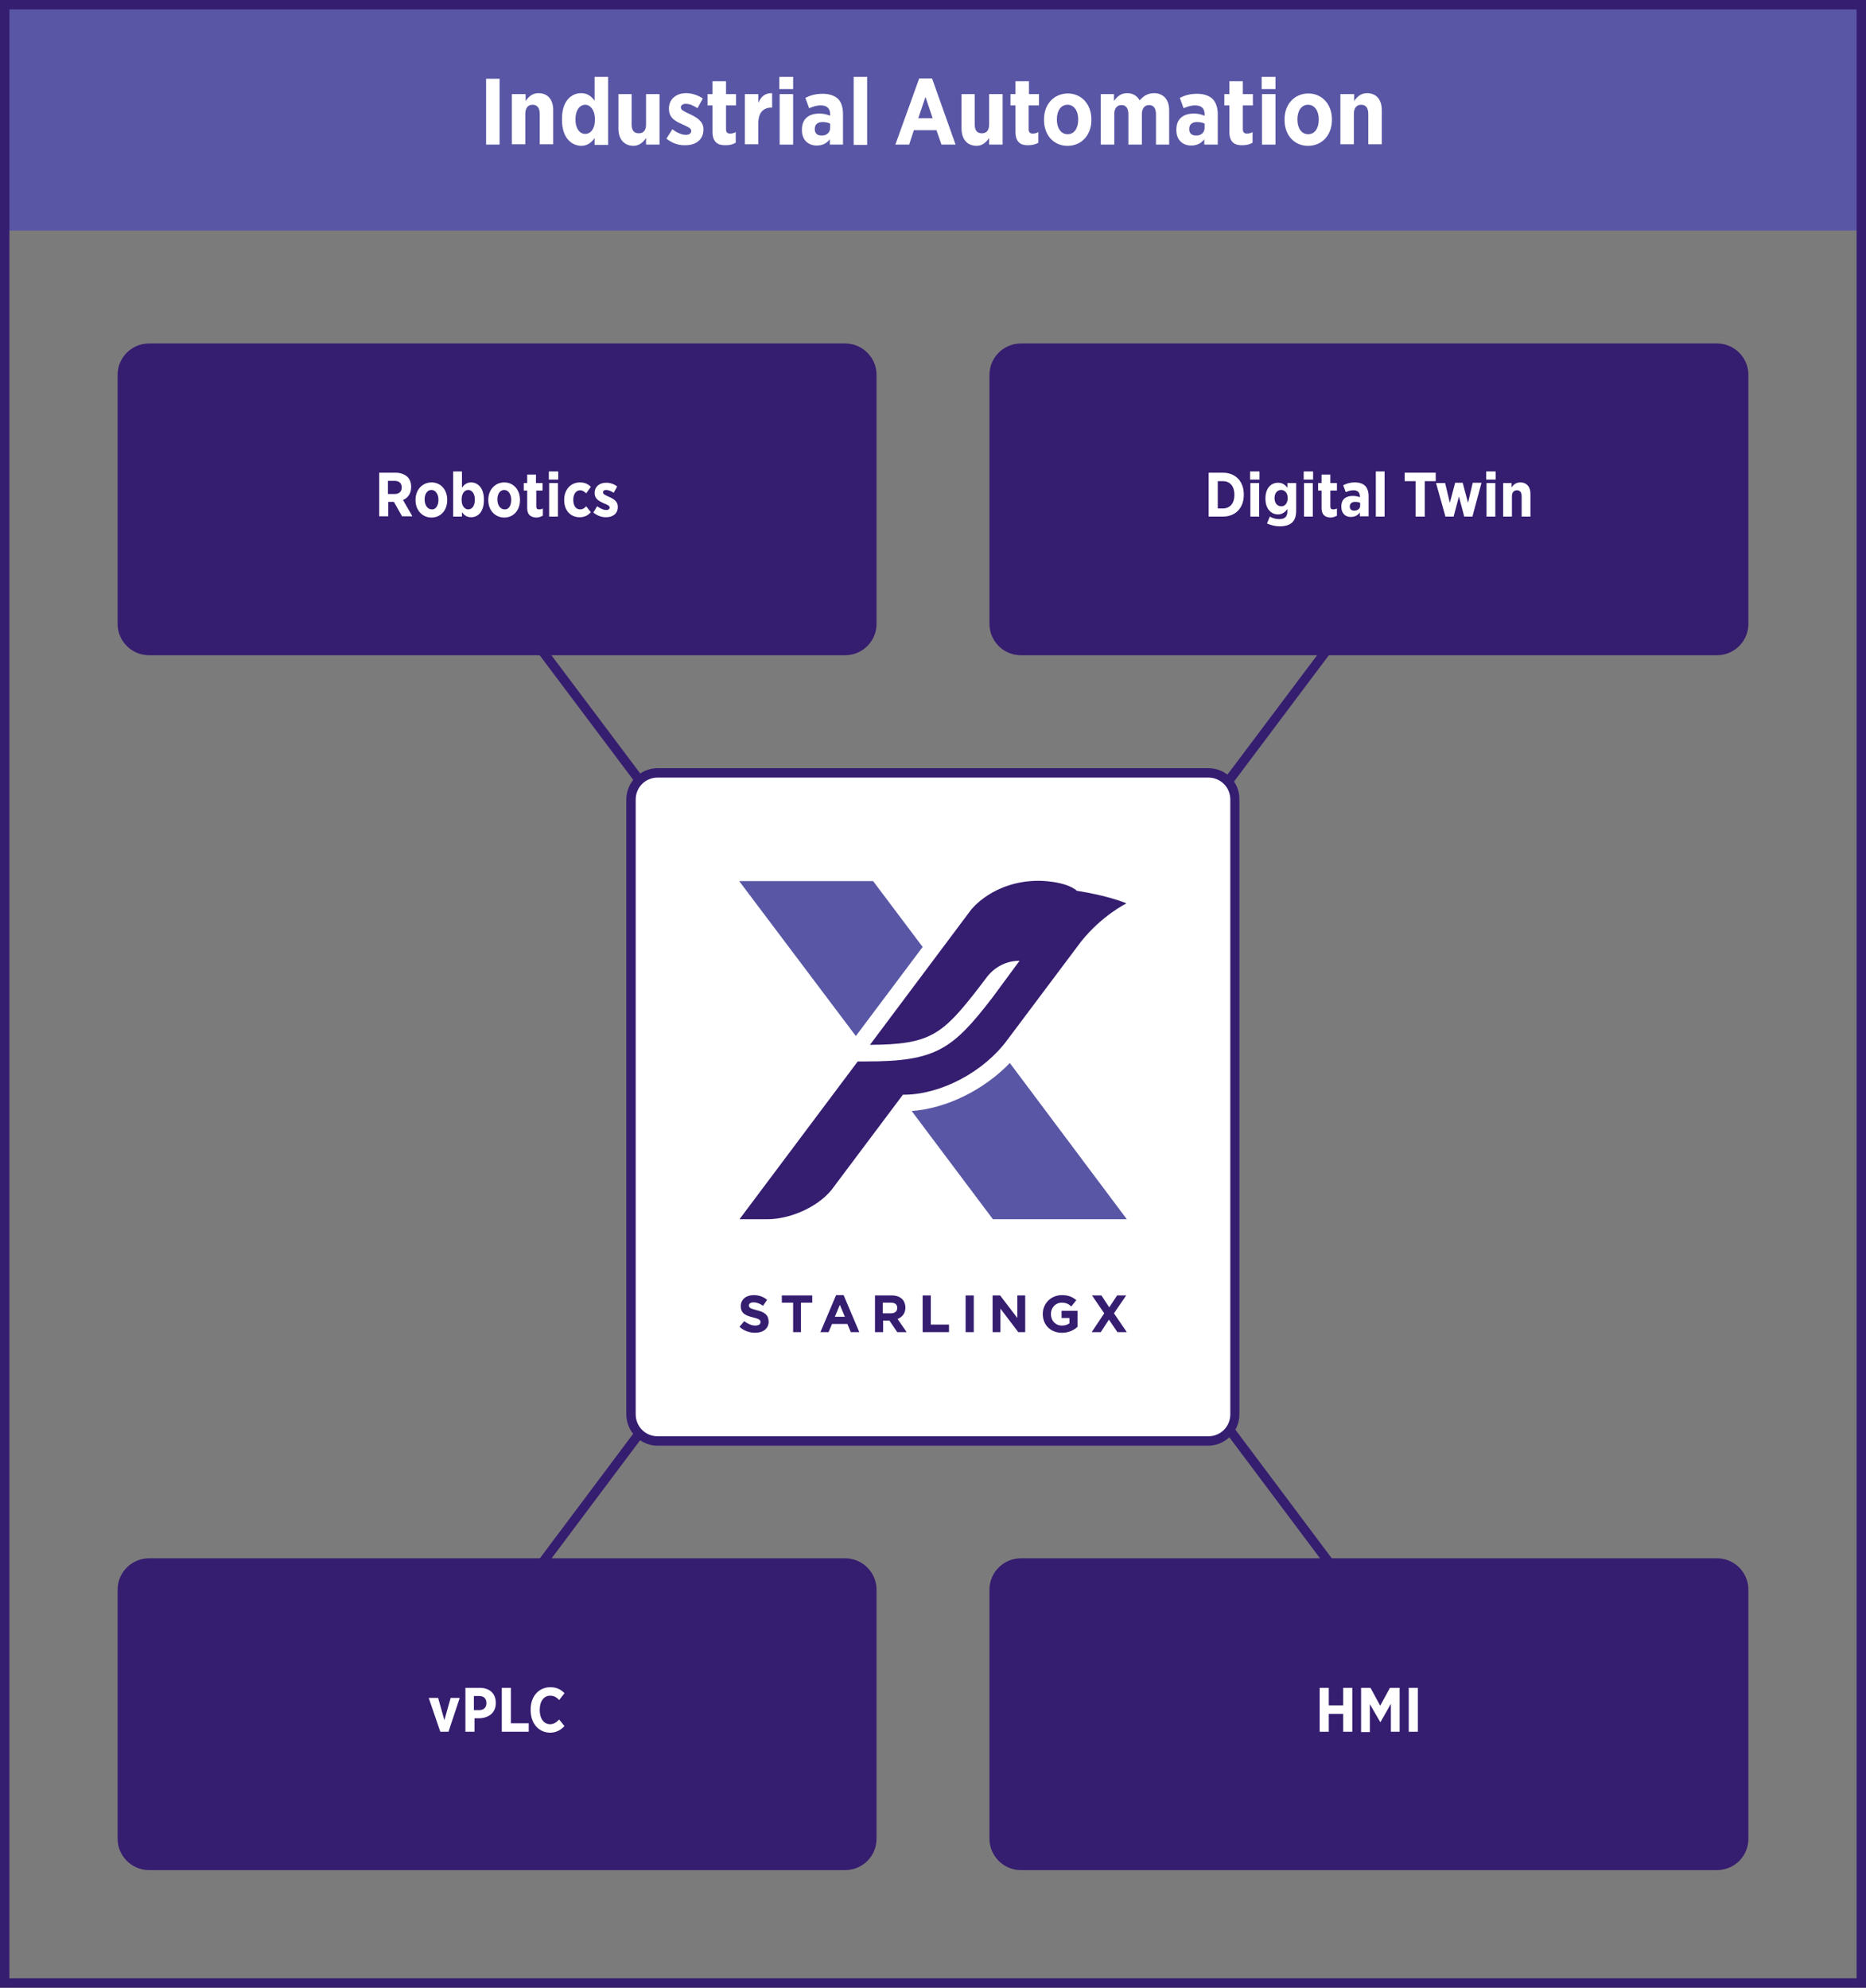 <?xml version="1.0" encoding="utf-8"?>
<!-- Generator: Adobe Illustrator 22.1.0, SVG Export Plug-In . SVG Version: 6.00 Build 0)  -->
<svg version="1.1" id="Layer_1" xmlns="http://www.w3.org/2000/svg" xmlns:xlink="http://www.w3.org/1999/xlink" x="0px" y="0px"
	 viewBox="0 0 595 633.7" style="enable-background:new 0 0 595 633.7;" xml:space="preserve">
<rect x="0" y="0" width="595" height="633.7" fill="#808080" stroke="none"/>
<style type="text/css">
	.st0{clip-path:url(#SVGID_2_);}
	.st1{opacity:5.000310e-02;clip-path:url(#SVGID_4_);}
	.st2{clip-path:url(#SVGID_6_);fill:#231F20;}
	.st3{clip-path:url(#SVGID_2_);fill:#5956A5;}
	.st4{fill:#FFFFFF;}
	.st5{clip-path:url(#SVGID_8_);fill:none;stroke:#351D70;stroke-width:3;stroke-miterlimit:10;}
	.st6{clip-path:url(#SVGID_8_);fill:#FFFFFF;}
	.st7{clip-path:url(#SVGID_8_);fill:#351D70;}
	.st8{clip-path:url(#SVGID_8_);fill:#5956A5;}
	.st9{clip-path:url(#SVGID_8_);}
	.st10{clip-path:url(#SVGID_10_);fill:#351D70;}
	.st11{clip-path:url(#SVGID_10_);}
	.st12{clip-path:url(#SVGID_12_);fill:#351D70;}
	.st13{clip-path:url(#SVGID_12_);}
	.st14{clip-path:url(#SVGID_14_);fill:#351D70;}
	.st15{clip-path:url(#SVGID_14_);}
	.st16{clip-path:url(#SVGID_16_);fill:#FFFFFF;}
	.st17{clip-path:url(#SVGID_16_);fill:none;stroke:#351D70;stroke-width:3;stroke-miterlimit:10;}
</style>
<g>
	<defs>
		<rect id="SVGID_1_" width="595" height="633.7"/>
	</defs>
	<clipPath id="SVGID_2_">
		<use xlink:href="#SVGID_1_"  style="overflow:visible;"/>
	</clipPath>
	<g class="st0">
		<defs>
			<rect id="SVGID_3_" width="595" height="633.7"/>
		</defs>
		<clipPath id="SVGID_4_">
			<use xlink:href="#SVGID_3_"  style="overflow:visible;"/>
		</clipPath>
		<g class="st1">
			<g>
				<defs>
					<rect id="SVGID_5_" x="1.5" y="1.5" width="592" height="630.7"/>
				</defs>
				<clipPath id="SVGID_6_">
					<use xlink:href="#SVGID_5_"  style="overflow:visible;"/>
				</clipPath>
				<rect x="1.5" y="1.5" class="st2" width="592" height="630.7"/>
			</g>
		</g>
	</g>
	<rect x="1.5" y="1.5" class="st3" width="592" height="72"/>
	<g class="st0">
		<path class="st4" d="M155,25.1h4.3v21H155V25.1z"/>
		<path class="st4" d="M163.3,30h4.3v2.2c0.9-1.3,2.1-2.5,4.1-2.5c3,0,4.7,2.1,4.7,5.4v10.9h-4.3v-9.7c0-1.9-0.8-2.9-2.3-2.9
			c-1.4,0-2.3,1-2.3,2.9v9.7h-4.3V30z"/>
		<path class="st4" d="M179.2,38.3v-0.5c0-5.5,2.9-8.1,6.1-8.1c2.2,0,3.4,1.2,4.3,2.4v-7.6h4.3v21.7h-4.3v-2.2
			c-0.9,1.3-2.2,2.5-4.3,2.5C182.1,46.4,179.2,43.8,179.2,38.3z M189.7,38.2v-0.3c0-2.7-1.4-4.5-3.1-4.5s-3.1,1.7-3.1,4.5v0.3
			c0,2.7,1.3,4.5,3.1,4.5S189.7,41,189.7,38.2z"/>
		<path class="st4" d="M197.2,41V30h4.2v9.7c0,1.9,0.8,2.8,2.3,2.8s2.3-1,2.3-2.8V30h4.3v16.1h-4.3V44c-0.9,1.3-2.1,2.5-4.1,2.5
			C198.9,46.4,197.2,44.3,197.2,41z"/>
		<path class="st4" d="M212.5,44.2l1.9-3c1.4,1.1,3,1.8,4.3,1.8c1.2,0,1.7-0.6,1.7-1.2v-0.1c0-0.9-1.2-1.3-2.9-2.1
			c-2.3-1-4.2-2.1-4.2-4.9v-0.1c0-3.1,2.4-4.9,5.5-4.9c1.7,0,3.7,0.6,5.3,1.7l-1.7,3.1c-1.2-0.8-2.5-1.4-3.7-1.4
			c-1,0-1.6,0.5-1.6,1.1v0.1c0,0.8,1.2,1.3,2.9,2.1c2.3,1.1,4.3,2.3,4.3,4.8v0.1c0,3.3-2.5,5-5.7,5
			C216.7,46.4,214.5,45.8,212.5,44.2z"/>
		<path class="st4" d="M227.2,42.1v-8.5h-1.6V30h1.6v-4.1h4.3V30h3.2v3.6h-3.2v7.6c0,0.9,0.4,1.4,1.3,1.4c0.7,0,1.3-0.2,1.8-0.5v3.4
			c-0.8,0.5-1.9,0.8-3.1,0.8C229,46.4,227.2,45.4,227.2,42.1z"/>
		<path class="st4" d="M237.5,30h4.3v2.8c0.8-1.9,2.1-3.2,4.4-3.1v4.6h-0.2c-2.6,0-4.2,1.6-4.2,5v6.7h-4.3V30z"/>
		<path class="st4" d="M248.5,24.5h4.4v3.9h-4.4V24.5z M248.6,30h4.3v16.1h-4.3V30z"/>
		<path class="st4" d="M255.7,41.5v-0.2c0-3.5,2.3-5.1,5.6-5.1c1.3,0,2.4,0.3,3.4,0.7v-0.5c0-1.9-1.1-2.8-3-2.8
			c-1.5,0-2.7,0.5-3.7,0.9l-1.2-3.3c1.6-0.8,3.2-1.3,5.5-1.3c2.2,0,3.8,0.6,4.9,1.6c1.1,1.1,1.6,2.8,1.6,4.9v9.7h-4.2v-1.7
			c-1,1.3-2.3,2-4.2,2C257.8,46.4,255.7,44.7,255.7,41.5z M264.7,40.8v-1.4c-0.6-0.3-1.5-0.5-2.4-0.5c-1.6,0-2.5,0.8-2.5,2.2v0.1
			c0,1.3,0.8,2,2.1,2C263.5,43.3,264.7,42.3,264.7,40.8z"/>
		<path class="st4" d="M272.2,24.5h4.3v21.7h-4.3V24.5z"/>
		<path class="st4" d="M293.1,25h4.1l7.5,21.1h-4.5l-1.6-4.6h-7.2l-1.5,4.6h-4.4L293.1,25z M297.4,37.7l-2.3-6.8l-2.3,6.8H297.4z"/>
		<path class="st4" d="M306.6,41V30h4.2v9.7c0,1.9,0.8,2.8,2.3,2.8s2.3-1,2.3-2.8V30h4.3v16.1h-4.3V44c-0.9,1.3-2.1,2.5-4.1,2.5
			C308.3,46.4,306.6,44.3,306.6,41z"/>
		<path class="st4" d="M323.8,42.1v-8.5h-1.6V30h1.6v-4.1h4.3V30h3.2v3.6H328v7.6c0,0.9,0.4,1.4,1.3,1.4c0.7,0,1.3-0.2,1.8-0.5v3.4
			c-0.8,0.5-1.9,0.8-3.2,0.8C325.6,46.4,323.8,45.4,323.8,42.1z"/>
		<path class="st4" d="M332.9,38.3V38c0-4.8,3.2-8.2,7.6-8.2c4.3,0,7.5,3.4,7.5,8.2v0.3c0,4.8-3.2,8.2-7.6,8.2
			S332.9,43.1,332.9,38.3z M343.8,38.2V38c0-2.6-1.3-4.6-3.4-4.6c-2.1,0-3.4,1.9-3.4,4.6v0.2c0,2.6,1.3,4.6,3.4,4.6
			C342.6,42.8,343.8,40.8,343.8,38.2z"/>
		<path class="st4" d="M350.9,30h4.3v2.2c1-1.4,2.2-2.5,4.2-2.5c1.9,0,3.2,0.9,4,2.3c1.2-1.4,2.6-2.3,4.6-2.3c2.8,0,4.8,1.9,4.8,5.4
			v11h-4.2v-9.7c0-1.9-0.8-2.9-2.2-2.9s-2.3,1-2.3,2.9v9.7h-4.3v-9.7c0-1.9-0.8-2.9-2.2-2.9c-1.4,0-2.3,1-2.3,2.9v9.7h-4.3V30z"/>
		<path class="st4" d="M375.1,41.5v-0.2c0-3.5,2.3-5.1,5.6-5.1c1.3,0,2.4,0.3,3.4,0.7v-0.5c0-1.9-1.1-2.8-3-2.8
			c-1.5,0-2.7,0.5-3.7,0.9l-1.2-3.3c1.6-0.8,3.2-1.3,5.5-1.3c2.2,0,3.8,0.6,4.9,1.6c1.1,1.1,1.7,2.8,1.7,4.9v9.7H384v-1.7
			c-1,1.3-2.3,2-4.2,2C377.2,46.4,375.1,44.7,375.1,41.5z M384.1,40.8v-1.4c-0.6-0.3-1.5-0.5-2.4-0.5c-1.6,0-2.5,0.8-2.5,2.2v0.1
			c0,1.3,0.8,2,2.1,2C382.9,43.3,384.1,42.3,384.1,40.8z"/>
		<path class="st4" d="M392,42.1v-8.5h-1.6V30h1.6v-4.1h4.3V30h3.2v3.6h-3.2v7.6c0,0.9,0.4,1.4,1.3,1.4c0.7,0,1.3-0.2,1.8-0.5v3.4
			c-0.8,0.5-1.9,0.8-3.2,0.8C393.8,46.4,392,45.4,392,42.1z"/>
		<path class="st4" d="M402.3,24.5h4.4v3.9h-4.4V24.5z M402.4,30h4.3v16.1h-4.3V30z"/>
		<path class="st4" d="M409.6,38.3V38c0-4.8,3.2-8.2,7.6-8.2c4.3,0,7.5,3.4,7.5,8.2v0.3c0,4.8-3.2,8.2-7.6,8.2
			S409.6,43.1,409.6,38.3z M420.5,38.2V38c0-2.6-1.3-4.6-3.4-4.6c-2.1,0-3.4,1.9-3.4,4.6v0.2c0,2.6,1.3,4.6,3.4,4.6
			C419.3,42.8,420.5,40.8,420.5,38.2z"/>
		<path class="st4" d="M427.5,30h4.3v2.2c0.9-1.3,2.1-2.5,4.1-2.5c3,0,4.7,2.1,4.7,5.4v10.9h-4.3v-9.7c0-1.9-0.8-2.9-2.3-2.9
			c-1.4,0-2.3,1-2.3,2.9v9.7h-4.3V30z"/>
	</g>
	<g class="st0">
		<defs>
			<rect id="SVGID_7_" width="595" height="633.7"/>
		</defs>
		<clipPath id="SVGID_8_">
			<use xlink:href="#SVGID_7_"  style="overflow:visible;"/>
		</clipPath>
		<rect x="1.5" y="1.5" class="st5" width="592" height="630.7"/>
		<path class="st6" d="M209.7,459.4c-4.7,0-8.5-3.8-8.5-8.5v-196c0-4.7,3.8-8.5,8.5-8.5h175.5c4.7,0,8.5,3.8,8.5,8.5v196
			c0,4.7-3.8,8.5-8.5,8.5H209.7z"/>
		<path class="st7" d="M385.3,247.9c3.9,0,7,3.1,7,7v196c0,3.9-3.1,7-7,7H209.7c-3.9,0-7-3.1-7-7v-196c0-3.9,3.1-7,7-7H385.3
			 M385.3,244.9H209.7c-5.5,0-10,4.5-10,10v196c0,5.5,4.5,10,10,10h175.5c5.5,0,10-4.5,10-10v-196
			C395.3,249.3,390.8,244.9,385.3,244.9"/>
		<path class="st7" d="M241.3,417.7c-2-0.5-2.5-0.8-2.5-1.5v0c0-0.6,0.5-1,1.5-1c1,0,2,0.4,3,1.1l1.3-1.9c-1.2-1-2.6-1.5-4.3-1.5
			c-2.4,0-4.1,1.4-4.1,3.5v0c0,2.3,1.5,3,3.9,3.6c2,0.5,2.4,0.8,2.4,1.5v0c0,0.7-0.6,1.1-1.7,1.1c-1.3,0-2.4-0.6-3.5-1.4l-1.5,1.8
			c1.4,1.3,3.2,1.9,5,1.9c2.5,0,4.3-1.3,4.3-3.6v0C245,419.1,243.7,418.3,241.3,417.7"/>
		<polygon class="st7" points="249.3,415.3 252.9,415.3 252.9,424.7 255.4,424.7 255.4,415.3 259,415.3 259,413 249.3,413 		"/>
		<path class="st7" d="M266.6,412.9l-5,11.8h2.6l1.1-2.6h4.9l1.1,2.6h2.7l-5-11.8H266.6z M266.2,419.8l1.6-3.8l1.6,3.8H266.2z"/>
		<path class="st7" d="M288.7,416.9L288.7,416.9c0-1.1-0.4-2.1-1-2.7c-0.8-0.8-1.9-1.2-3.4-1.2H279v11.7h2.6v-3.7h2l2.5,3.7h3
			l-2.9-4.2C287.7,419.9,288.7,418.7,288.7,416.9 M286.1,417c0,1-0.7,1.7-2,1.7h-2.6v-3.4h2.6C285.4,415.3,286.1,415.9,286.1,417
			L286.1,417z"/>
		<polygon class="st7" points="296.8,413 294.2,413 294.2,424.7 302.6,424.7 302.6,422.3 296.8,422.3 		"/>
		<rect x="307.9" y="413" class="st7" width="2.6" height="11.7"/>
		<polygon class="st7" points="324.4,420.2 318.9,413 316.5,413 316.5,424.7 319,424.7 319,417.2 324.7,424.7 326.9,424.7 
			326.9,413 324.4,413 		"/>
		<path class="st7" d="M338.4,420.2h2.6v1.7c-0.7,0.5-1.5,0.7-2.4,0.7c-2.1,0-3.5-1.6-3.5-3.7v0c0-2,1.5-3.6,3.4-3.6
			c1.4,0,2.2,0.4,3.1,1.2l1.6-2c-1.2-1-2.5-1.6-4.6-1.6c-3.5,0-6.1,2.7-6.1,6v0c0,3.5,2.5,6,6.1,6c2.1,0,3.8-0.8,5-1.9v-5.1h-5.1
			V420.2z"/>
		<polygon class="st7" points="359.1,413 356.2,413 353.7,416.8 351.2,413 348.2,413 352.1,418.7 348.1,424.7 351,424.7 
			353.6,420.7 356.3,424.7 359.3,424.7 355.2,418.7 		"/>
		<polygon class="st8" points="294.2,301.9 278.4,280.9 235.7,280.9 272.9,330.3 		"/>
		<path class="st8" d="M290.7,354.2l25.9,34.5h42.7l-37.3-49.8C313.7,347.5,301.8,353.4,290.7,354.2"/>
		<path class="st7" d="M265.1,379.4l22.8-30.4c0.1,0,0.2,0,0.3,0c11.8,0,25.6-7.3,33.1-17.6l23.4-31.2c6.7-8.4,14.5-12.2,14.5-12.2
			c-6.3-2.6-15.8-4-15.8-4c-3.7-3.2-12.1-3.2-12.1-3.2c-14.7,0-21.7,9.3-21.7,9.3l-32.2,43c19.2-0.1,23-3.1,34.7-18.2l2.5-3.3
			c2.5-3.3,6.3-5.3,10.5-5.3l-8.7,11.8c-12.7,16.5-18,20.3-40.2,20.3c-0.9,0-1.8,0-2.7,0l-37.7,50.3h9.2
			C252,388.6,260.6,384.9,265.1,379.4"/>
		<path class="st7" d="M269.5,208.9h-222c-5.5,0-10-4.5-10-10v-79.4c0-5.5,4.5-10,10-10h222c5.5,0,10,4.5,10,10v79.4
			C279.5,204.4,275,208.9,269.5,208.9"/>
		<g class="st9">
			<path class="st4" d="M120.8,150.7h5.3c1.6,0,2.9,0.5,3.8,1.3c0.8,0.8,1.2,1.9,1.2,3.2v0.1c0,2.1-1.1,3.5-2.6,4.1l3,5.2h-3.3
				l-2.6-4.6h-1.8v4.6h-2.9V150.7z M125.8,157.5c1.5,0,2.3-0.8,2.3-2.1v0c0-1.4-0.9-2.1-2.3-2.1h-2.1v4.2H125.8z"/>
			<path class="st4" d="M132.5,159.5v-0.2c0-3.2,2.2-5.5,5.1-5.5s5,2.3,5,5.5v0.2c0,3.2-2.1,5.5-5,5.5S132.5,162.7,132.5,159.5z
				 M139.8,159.4v-0.1c0-1.7-0.9-3.1-2.2-3.1c-1.4,0-2.2,1.3-2.2,3v0.1c0,1.7,0.9,3.1,2.3,3.1C138.9,162.5,139.8,161.2,139.8,159.4z
				"/>
			<path class="st4" d="M147.3,163.3v1.4h-2.8v-14.4h2.8v5.2c0.6-0.9,1.5-1.7,2.9-1.7c2.1,0,4.1,1.7,4.1,5.4v0.3
				c0,3.7-1.9,5.4-4.1,5.4C148.7,164.9,147.9,164.1,147.3,163.3z M151.4,159.4v-0.2c0-1.8-0.9-3-2.1-3c-1.2,0-2.1,1.2-2.1,3v0.2
				c0,1.8,0.9,3,2.1,3C150.5,162.4,151.4,161.3,151.4,159.4z"/>
			<path class="st4" d="M155.7,159.5v-0.2c0-3.2,2.2-5.5,5.1-5.5s5,2.3,5,5.5v0.2c0,3.2-2.1,5.5-5,5.5S155.7,162.7,155.7,159.5z
				 M163,159.4v-0.1c0-1.7-0.9-3.1-2.2-3.1c-1.4,0-2.2,1.3-2.2,3v0.1c0,1.7,0.9,3.1,2.3,3.1C162.2,162.5,163,161.2,163,159.4z"/>
			<path class="st4" d="M168.1,162v-5.6h-1.1V154h1.1v-2.7h2.8v2.7h2.1v2.4H171v5.1c0,0.6,0.3,0.9,0.9,0.9c0.4,0,0.9-0.1,1.2-0.3
				v2.3c-0.6,0.3-1.2,0.6-2.1,0.6C169.3,164.9,168.1,164.2,168.1,162z"/>
			<path class="st4" d="M175,150.3h3v2.6h-3V150.3z M175.1,154h2.8v10.7h-2.8V154z"/>
			<path class="st4" d="M179.9,159.5v-0.2c0-3.2,2.1-5.5,5-5.5c1.5,0,2.6,0.5,3.5,1.4l-1.5,2.1c-0.5-0.5-1.1-1-1.9-1
				c-1.3,0-2.2,1.2-2.2,3v0.1c0,1.8,0.8,3,2.2,3c0.8,0,1.4-0.4,1.9-1l1.5,1.9c-0.9,1-2,1.6-3.6,1.6
				C181.9,164.9,179.9,162.7,179.9,159.5z"/>
			<path class="st4" d="M189.2,163.4l1.2-2c1,0.7,2,1.2,2.9,1.2c0.8,0,1.1-0.4,1.1-0.8v0c0-0.6-0.8-0.9-2-1.4
				c-1.5-0.7-2.8-1.4-2.8-3.2v0c0-2.1,1.6-3.3,3.7-3.3c1.2,0,2.5,0.4,3.5,1.2l-1.1,2c-0.8-0.5-1.7-0.9-2.4-0.9c-0.7,0-1,0.3-1,0.8v0
				c0,0.6,0.8,0.9,1.9,1.4c1.6,0.7,2.8,1.5,2.8,3.2v0c0,2.2-1.6,3.3-3.8,3.3C192,164.9,190.5,164.5,189.2,163.4z"/>
		</g>
	</g>
	<g class="st0">
		<defs>
			<rect id="SVGID_9_" width="595" height="633.7"/>
		</defs>
		<clipPath id="SVGID_10_">
			<use xlink:href="#SVGID_9_"  style="overflow:visible;"/>
		</clipPath>
		<path class="st10" d="M547.5,208.9h-222c-5.5,0-10-4.5-10-10v-79.4c0-5.5,4.5-10,10-10h222c5.5,0,10,4.5,10,10v79.4
			C557.5,204.4,553,208.9,547.5,208.9"/>
		<g class="st11">
			<path class="st4" d="M385.4,150.7h4.5c4.1,0,6.7,2.8,6.7,6.9v0.2c0,4.1-2.6,6.9-6.7,6.9h-4.5V150.7z M388.3,153.3v8.8h1.6
				c2.2,0,3.7-1.5,3.7-4.3v-0.1c0-2.8-1.5-4.3-3.7-4.3H388.3z"/>
			<path class="st4" d="M398.6,150.3h3v2.6h-3V150.3z M398.7,154h2.8v10.7h-2.8V154z"/>
			<path class="st4" d="M404,166.9l0.9-2.2c0.9,0.5,1.9,0.8,3,0.8c1.8,0,2.6-0.8,2.6-2.5v-0.7c-0.7,0.9-1.6,1.7-3,1.7
				c-2.1,0-4-1.7-4-5v-0.1c0-3.4,1.9-5,4-5c1.5,0,2.3,0.7,3,1.6V154h2.8v8.8c0,1.7-0.4,2.9-1.2,3.7c-0.9,0.9-2.3,1.3-4.1,1.3
				C406.6,167.8,405.2,167.4,404,166.9z M410.6,158.8L410.6,158.8c0-1.6-0.9-2.6-2.1-2.6c-1.2,0-2.1,1-2.1,2.6v0
				c0,1.6,0.9,2.6,2.1,2.6C409.7,161.5,410.6,160.4,410.6,158.8z"/>
			<path class="st4" d="M415.7,150.3h3v2.6h-3V150.3z M415.8,154h2.8v10.7h-2.8V154z"/>
			<path class="st4" d="M421.4,162v-5.6h-1.1V154h1.1v-2.7h2.8v2.7h2.1v2.4h-2.1v5.1c0,0.6,0.3,0.9,0.9,0.9c0.4,0,0.9-0.1,1.2-0.3
				v2.3c-0.6,0.3-1.2,0.6-2.1,0.6C422.6,164.9,421.4,164.2,421.4,162z"/>
			<path class="st4" d="M427.7,161.6v-0.1c0-2.4,1.5-3.4,3.7-3.4c0.9,0,1.6,0.2,2.2,0.4v-0.3c0-1.2-0.7-1.9-2-1.9
				c-1,0-1.8,0.3-2.5,0.6l-0.8-2.2c1-0.5,2.1-0.9,3.7-0.9c1.5,0,2.6,0.4,3.3,1.1c0.7,0.7,1.1,1.9,1.1,3.2v6.5h-2.8v-1.2
				c-0.6,0.8-1.5,1.4-2.8,1.4C429.1,164.9,427.7,163.7,427.7,161.6z M433.7,161.2v-0.9c-0.4-0.2-1-0.3-1.6-0.3c-1,0-1.7,0.5-1.7,1.5
				v0c0,0.9,0.6,1.3,1.4,1.3C432.9,162.8,433.7,162.2,433.7,161.2z"/>
			<path class="st4" d="M438.7,150.3h2.8v14.4h-2.8V150.3z"/>
			<path class="st4" d="M451.4,153.4h-3.5v-2.7h9.9v2.7h-3.5v11.3h-2.9V153.4z"/>
			<path class="st4" d="M457.9,154h2.9l1.5,6.3l1.7-6.4h2.4l1.7,6.4l1.5-6.4h2.8l-2.9,10.8h-2.6l-1.7-6.4l-1.7,6.4h-2.6L457.9,154z"
				/>
			<path class="st4" d="M473.9,150.3h3v2.6h-3V150.3z M474,154h2.8v10.7H474V154z"/>
			<path class="st4" d="M479.2,154h2.8v1.4c0.6-0.9,1.4-1.6,2.8-1.6c2,0,3.2,1.4,3.2,3.6v7.3h-2.8v-6.5c0-1.3-0.6-1.9-1.5-1.9
				c-0.9,0-1.6,0.6-1.6,1.9v6.5h-2.8V154z"/>
		</g>
	</g>
	<g class="st0">
		<defs>
			<rect id="SVGID_11_" width="595" height="633.7"/>
		</defs>
		<clipPath id="SVGID_12_">
			<use xlink:href="#SVGID_11_"  style="overflow:visible;"/>
		</clipPath>
		<path class="st12" d="M269.5,596.2h-222c-5.5,0-10-4.5-10-10v-79.4c0-5.5,4.5-10,10-10h222c5.5,0,10,4.5,10,10v79.4
			C279.5,591.8,275,596.2,269.5,596.2"/>
		<g class="st13">
			<path class="st4" d="M136.7,541.3h3l2,7.1l2-7.1h2.9l-3.6,10.8h-2.6L136.7,541.3z"/>
			<path class="st4" d="M148.3,538.1h4.7c3.1,0,5.1,1.8,5.1,4.8v0c0,3.2-2.3,4.8-5.2,4.9h-1.6v4.3h-2.9V538.1z M152.8,545.2
				c1.5,0,2.3-0.9,2.3-2.2v0c0-1.5-0.8-2.3-2.4-2.3h-1.6v4.5H152.8z"/>
			<path class="st4" d="M160,538.1h2.9v11.3h5.7v2.7H160V538.1z"/>
			<path class="st4" d="M169.2,545.2V545c0-4.2,2.6-7.1,6.3-7.1c2.1,0,3.4,0.8,4.5,1.9l-1.7,2.2c-0.8-0.9-1.7-1.4-2.9-1.4
				c-1.9,0-3.3,1.7-3.3,4.5v0.1c0,2.8,1.4,4.5,3.3,4.5c1.1,0,1.9-0.5,2.9-1.5l1.7,2.1c-1.3,1.3-2.6,2.1-4.7,2.1
				C171.7,552.3,169.2,549.4,169.2,545.2z"/>
		</g>
	</g>
	<g class="st0">
		<defs>
			<rect id="SVGID_13_" width="595" height="633.7"/>
		</defs>
		<clipPath id="SVGID_14_">
			<use xlink:href="#SVGID_13_"  style="overflow:visible;"/>
		</clipPath>
		<path class="st14" d="M547.5,596.2h-222c-5.5,0-10-4.5-10-10v-79.4c0-5.5,4.5-10,10-10h222c5.5,0,10,4.5,10,10v79.4
			C557.5,591.8,553,596.2,547.5,596.2"/>
		<g class="st15">
			<path class="st4" d="M420.8,538.1h2.9v5.6h4.6v-5.6h2.9v14h-2.9v-5.7h-4.6v5.7h-2.9V538.1z"/>
			<path class="st4" d="M434,538.1h3l3.1,5.7l3.1-5.7h3.1v14h-2.8v-8.9l-3.3,5.8h-0.1l-3.3-5.7v8.9H434V538.1z"/>
			<path class="st4" d="M449.2,538.1h2.9v14h-2.9V538.1z"/>
		</g>
	</g>
	<g class="st0">
		<defs>
			<rect id="SVGID_15_" width="595" height="633.7"/>
		</defs>
		<clipPath id="SVGID_16_">
			<use xlink:href="#SVGID_15_"  style="overflow:visible;"/>
		</clipPath>
		<line class="st16" x1="391.5" y1="249.3" x2="425.6" y2="203.9"/>
		<line class="st17" x1="391.5" y1="249.3" x2="425.6" y2="203.9"/>
		<line class="st16" x1="204.3" y1="249.3" x2="170.2" y2="203.9"/>
		<line class="st17" x1="204.3" y1="249.3" x2="170.2" y2="203.9"/>
		<line class="st16" x1="204.3" y1="456.4" x2="170.2" y2="501.9"/>
		<line class="st17" x1="204.3" y1="456.4" x2="170.2" y2="501.9"/>
		<line class="st16" x1="392.5" y1="456.4" x2="426.6" y2="501.9"/>
		<line class="st17" x1="392.5" y1="456.4" x2="426.6" y2="501.9"/>
	</g>
</g>
</svg>
